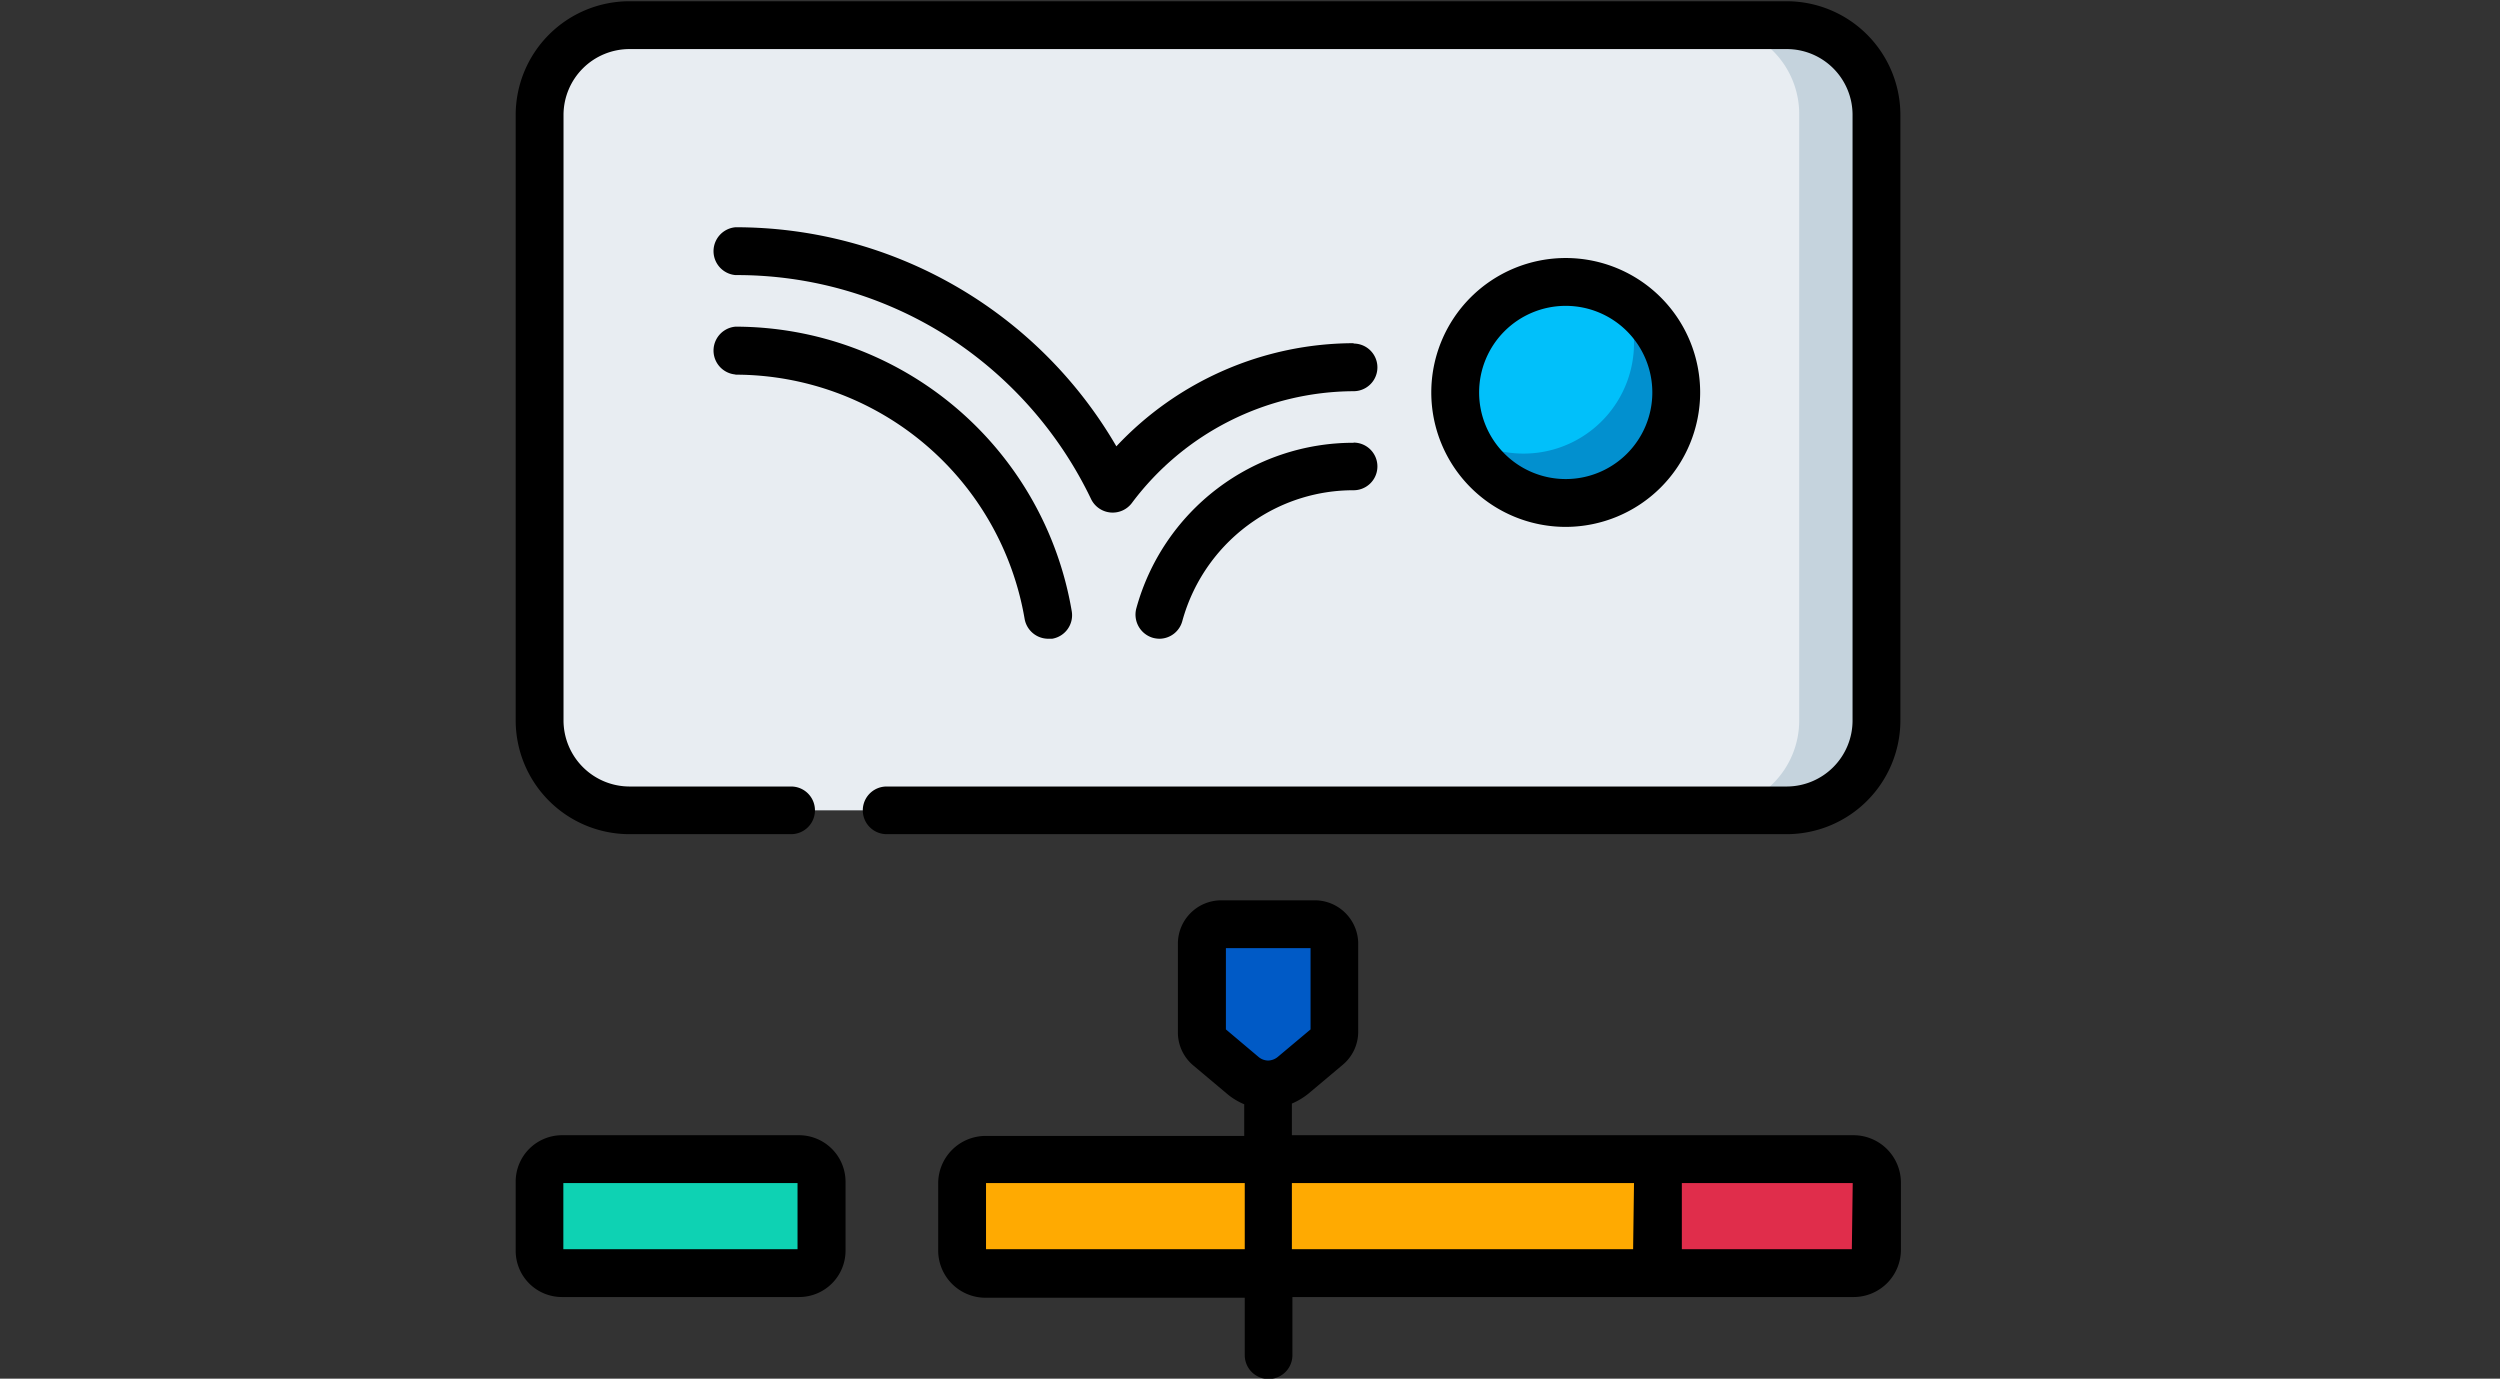 <svg xmlns="http://www.w3.org/2000/svg" viewBox="0 0 140.59 77.53"><rect x="0" y="0" width="140.59" height="77.53" fill="#333333" stroke="none"/><defs><style>.cls-1{fill:#e02d4b;}.cls-2{fill:#ffaa01;}.cls-3{fill:#0ed2b3;}.cls-4{fill:#005ac6;}.cls-5{fill:#e8edf2;}.cls-6{fill:#c5d3dd;}.cls-7{fill:#01c0fa;}.cls-8{fill:#0290cf;}</style></defs><title>icon-2-03</title><g id="Íconos"><path class="cls-1" d="M54.1,66.51v3.77a1.32,1.32,0,0,0,1.32,1.32h48.79a1.32,1.32,0,0,0,1.32-1.32V66.51a1.32,1.32,0,0,0-1.32-1.32H55.42a1.32,1.32,0,0,0-1.32,1.32Z"/><path class="cls-2" d="M54.1,66.51v3.77a1.32,1.32,0,0,0,1.32,1.32h36.5a1.32,1.32,0,0,0,1.32-1.32V66.51a1.32,1.32,0,0,0-1.32-1.32H55.42a1.32,1.32,0,0,0-1.32,1.32Z"/><path class="cls-3" d="M30.34,66.44v3.9A1.26,1.26,0,0,0,31.6,71.6H44.94a1.26,1.26,0,0,0,1.26-1.26v-3.9a1.26,1.26,0,0,0-1.26-1.25H31.6A1.26,1.26,0,0,0,30.34,66.44Z"/><path class="cls-4" d="M74.64,58.85,72.7,60.48a2.19,2.19,0,0,1-2.79,0L68,58.85a1.08,1.08,0,0,1-.39-.83v-5A1.08,1.08,0,0,1,68.67,52H74A1.08,1.08,0,0,1,75,53.06v5a1.08,1.08,0,0,1-.39.83Z"/><path class="cls-5" d="M100.48,45.57H35.4a5.06,5.06,0,0,1-5.06-5V6.46a5.06,5.06,0,0,1,5.06-5h65.08a5,5,0,0,1,5,5.05V40.52a5,5,0,0,1-5,5Z"/><path class="cls-6" d="M100.48,1.41h-4.3a5,5,0,0,1,5,5.05V40.52a5,5,0,0,1-5,5h4.3a5,5,0,0,0,5-5V6.46A5,5,0,0,0,100.48,1.41Z"/><circle class="cls-7" cx="88.05" cy="22.07" r="6.21"/><path class="cls-8" d="M91.38,16.83a6.12,6.12,0,0,1,.51,2.46,6.21,6.21,0,0,1-9.54,5.25,6.21,6.21,0,1,0,9-7.71Z"/><path d="M104.21,63.84H72.65V62.06a3.93,3.93,0,0,0,.92-.55l1.94-1.63A2.42,2.42,0,0,0,76.38,58v-5A2.45,2.45,0,0,0,74,50.63H68.67a2.44,2.44,0,0,0-2.43,2.43v5a2.42,2.42,0,0,0,.87,1.86l1.94,1.63a3.74,3.74,0,0,0,.92.55v1.78H55.41a2.67,2.67,0,0,0-2.65,2.67v3.77a2.66,2.66,0,0,0,2.65,2.66H70v3.23a1.34,1.34,0,1,0,2.68,0V72.94h31.56a2.66,2.66,0,0,0,2.66-2.66V66.51A2.67,2.67,0,0,0,104.21,63.84ZM55.45,70.25V66.53H70v3.72Zm16.39-10.8a.88.88,0,0,1-.53.19h0a.85.85,0,0,1-.52-.19l-1.85-1.56V53.32h4.76v4.57Zm20,10.8H72.65V66.53H91.89Zm12.3,0H94.58V66.53h9.61Z"/><path d="M44.94,63.84H31.6a2.61,2.61,0,0,0-2.6,2.6v3.91a2.6,2.6,0,0,0,2.6,2.59H44.94a2.61,2.61,0,0,0,2.61-2.59V66.44A2.62,2.62,0,0,0,44.94,63.84Zm-.09,6.41H31.68V66.53H44.85Z"/><path d="M100.48.07H35.4A6.4,6.4,0,0,0,29,6.46V40.52a6.4,6.4,0,0,0,6.4,6.39h9.09a1.34,1.34,0,0,0,0-2.68H35.4a3.72,3.72,0,0,1-3.71-3.71V6.46a3.71,3.71,0,0,1,3.71-3.7h65.08a3.7,3.7,0,0,1,3.7,3.7V40.52a3.71,3.71,0,0,1-3.7,3.71H49.86a1.34,1.34,0,0,0,0,2.68h50.62a6.4,6.4,0,0,0,6.39-6.39V6.46A6.4,6.4,0,0,0,100.48.07Z"/><path d="M95.61,22.07a7.56,7.56,0,1,0-7.56,7.56A7.57,7.57,0,0,0,95.61,22.07Zm-12.43,0a4.87,4.87,0,1,1,4.87,4.87A4.87,4.87,0,0,1,83.18,22.07Z"/><path d="M76.12,19.3a18.33,18.33,0,0,0-13.34,5.8A24.75,24.75,0,0,0,41.36,12.78a1.35,1.35,0,0,0,0,2.69,22,22,0,0,1,12,3.5,22.35,22.35,0,0,1,8,9.1,1.35,1.35,0,0,0,2.29.22A15.65,15.65,0,0,1,76.12,22a1.34,1.34,0,1,0,0-2.68Z"/><path d="M76.12,24.9A12.66,12.66,0,0,0,63.9,34.22a1.36,1.36,0,0,0,.94,1.65,1.49,1.49,0,0,0,.36.05,1.34,1.34,0,0,0,1.29-1,10,10,0,0,1,4.05-5.64,9.9,9.9,0,0,1,5.58-1.71,1.34,1.34,0,1,0,0-2.68Z"/><path d="M41.36,21.07A16.51,16.51,0,0,1,57.62,34.8a1.35,1.35,0,0,0,1.32,1.12l.23,0a1.34,1.34,0,0,0,1.1-1.55,19.2,19.2,0,0,0-18.91-16,1.35,1.35,0,0,0,0,2.69Z"/></g></svg>